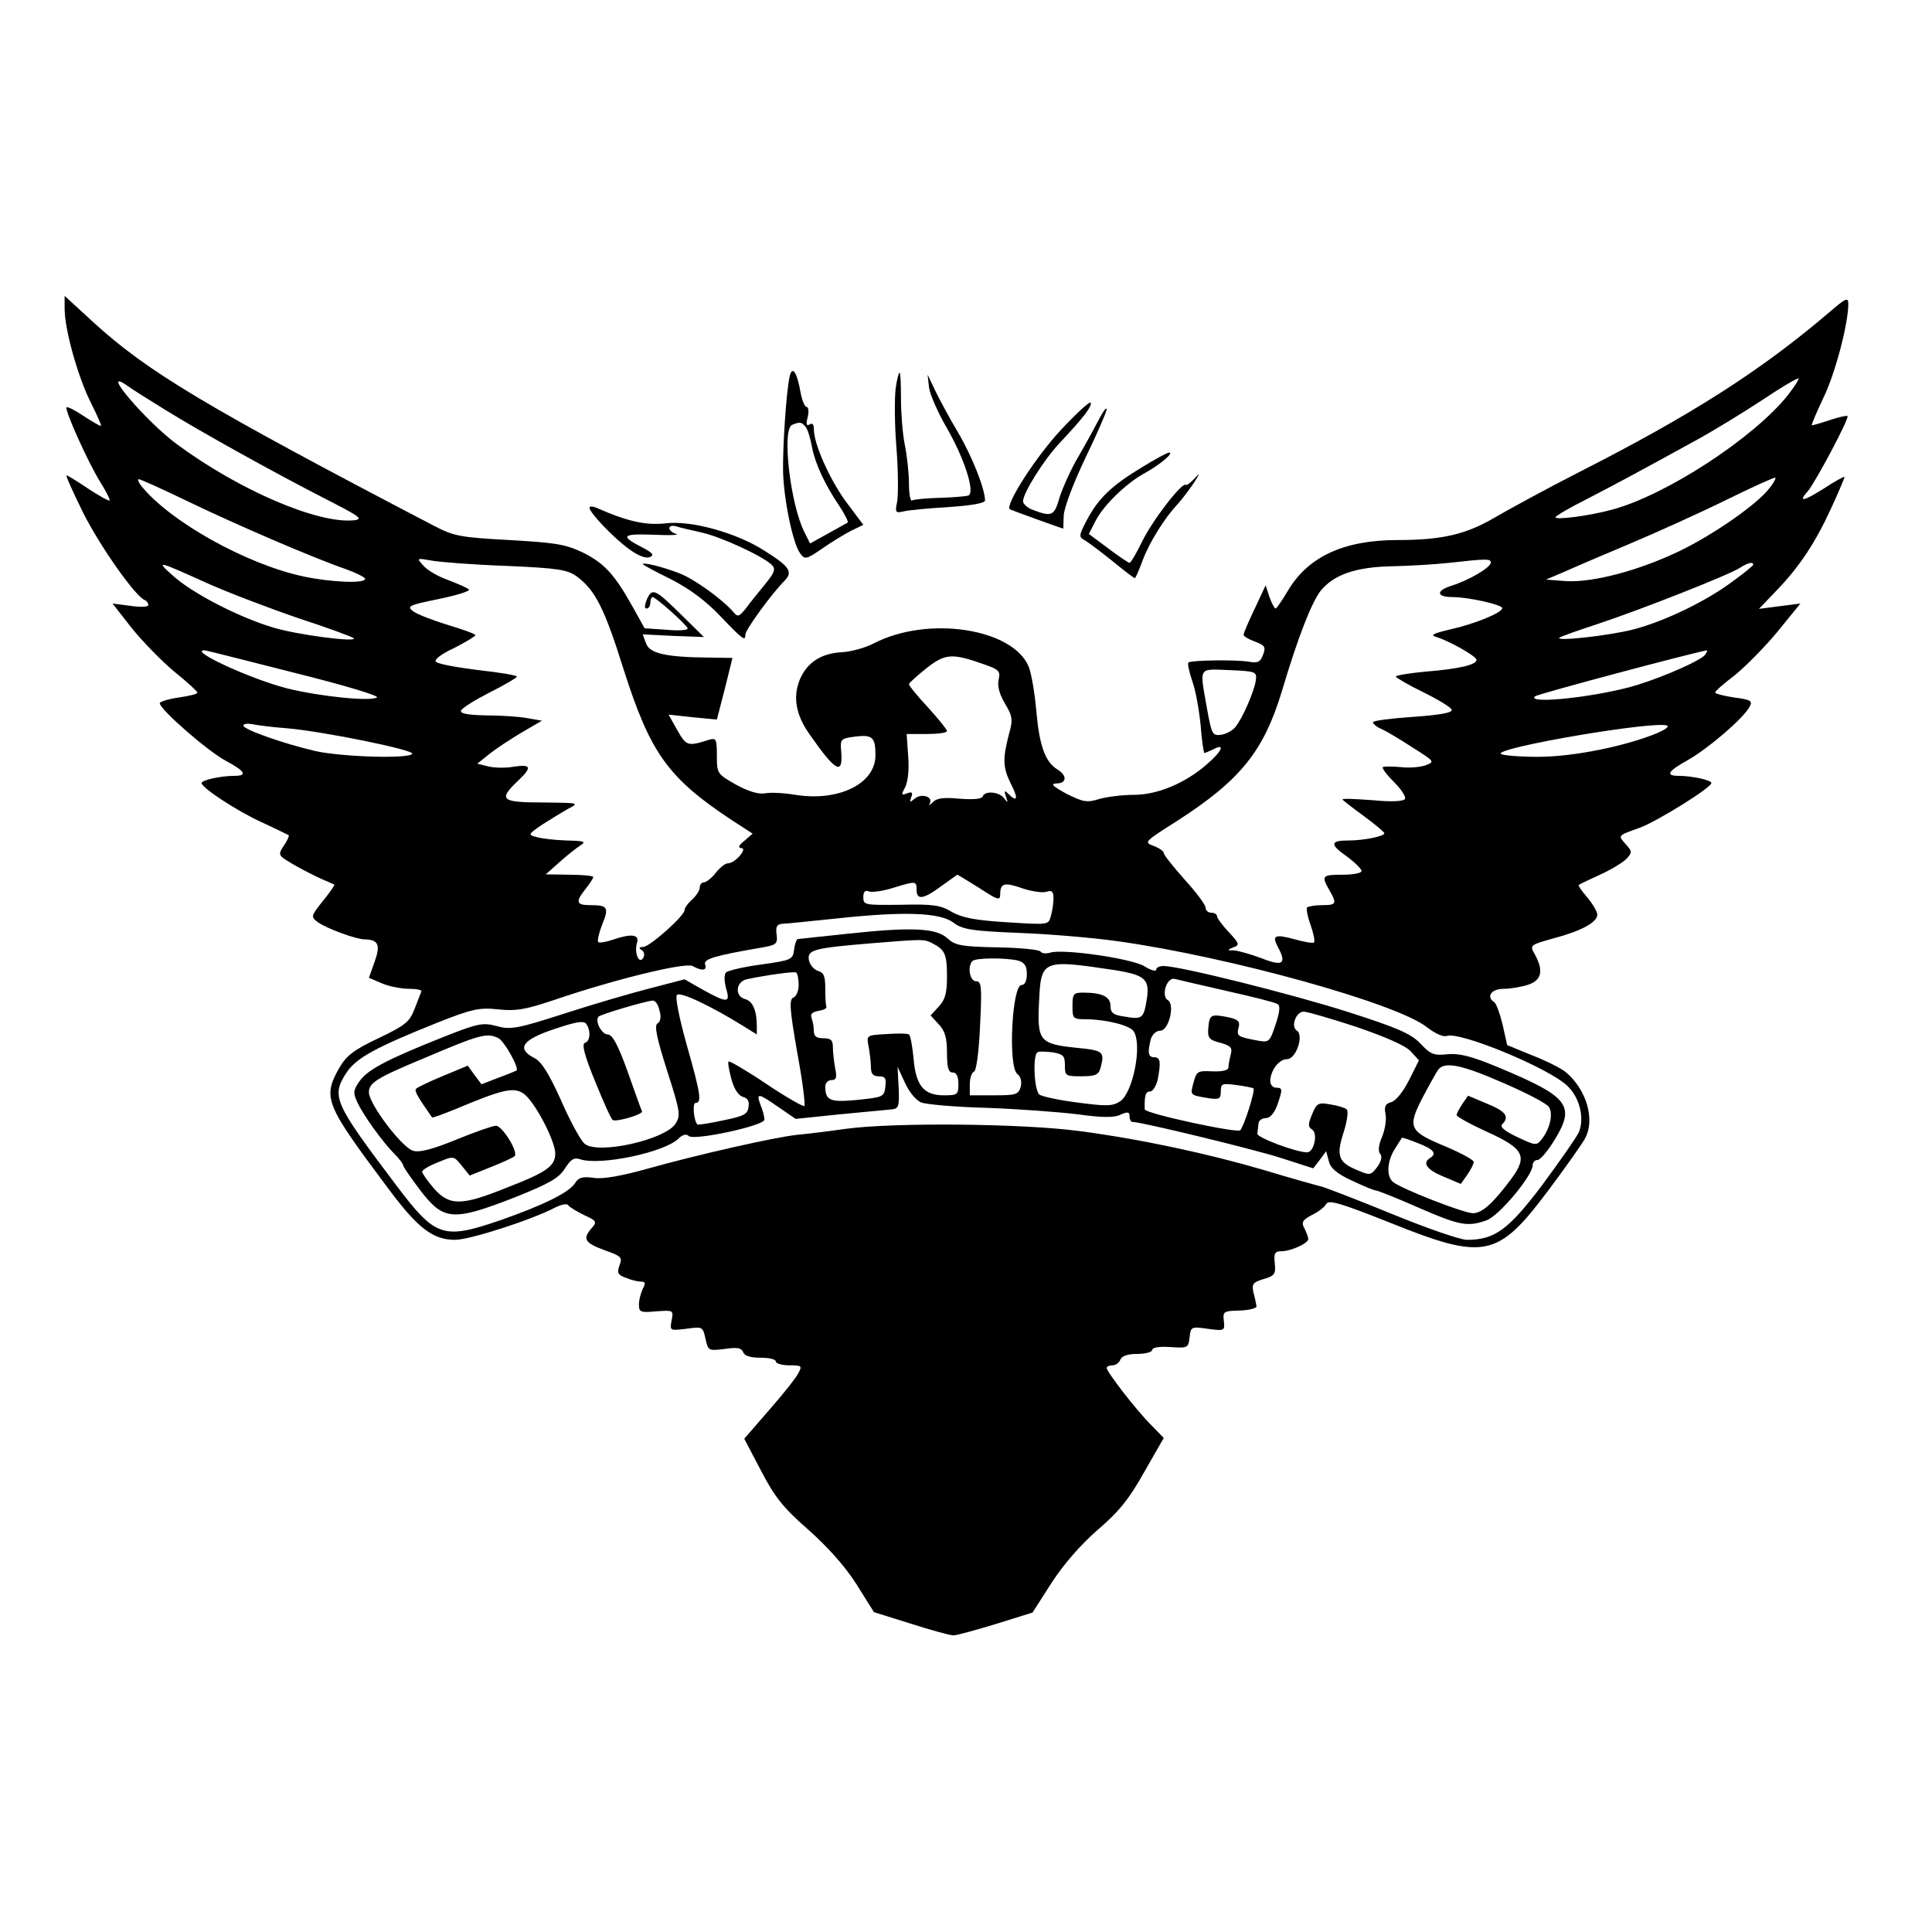 <?xml version="1.0" standalone="no"?>
<!DOCTYPE svg PUBLIC "-//W3C//DTD SVG 20010904//EN"
 "http://www.w3.org/TR/2001/REC-SVG-20010904/DTD/svg10.dtd">
<svg version="1.0" xmlns="http://www.w3.org/2000/svg"
 width="508pt" height="508pt" viewBox="0 0 508 508"
 preserveAspectRatio="xMidYMid meet">
<g transform="translate(0,508) scale(0.1,-0.1)"
fill="#000000" stroke="none">
<path d="M170 4267 c0 -53 35 -179 69 -246 17 -34 29 -61 26 -61 -3 0 -23 12
-45 26 -22 15 -42 25 -45 23 -6 -6 58 -148 89 -197 15 -24 26 -46 24 -48 -2
-2 -27 12 -56 31 -28 19 -54 35 -57 35 -3 0 17 -44 44 -99 45 -89 138 -221
162 -229 5 -2 9 -8 9 -13 0 -5 -21 -6 -47 -2 l-47 6 50 -64 c28 -35 78 -86
111 -114 34 -27 62 -53 62 -56 1 -4 -22 -9 -49 -13 -27 -4 -50 -11 -50 -15 0
-16 126 -126 173 -151 52 -28 59 -40 23 -40 -34 0 -86 -11 -86 -19 1 -13 94
-74 158 -103 37 -17 69 -33 71 -34 2 -2 -4 -15 -13 -28 -16 -25 -15 -25 27
-50 23 -13 56 -30 72 -37 17 -7 32 -14 34 -15 1 -2 -12 -21 -30 -43 -32 -40
-32 -42 -13 -56 22 -16 100 -45 123 -45 36 -1 42 -14 26 -59 l-15 -42 35 -15
c19 -8 51 -14 71 -14 19 0 34 -3 32 -7 -2 -5 -10 -25 -18 -46 -13 -34 -24 -43
-95 -77 -66 -31 -84 -46 -103 -78 -44 -79 -38 -94 128 -316 79 -106 118 -136
177 -136 38 0 200 52 263 85 16 8 31 11 34 6 3 -5 22 -16 42 -26 33 -15 34
-18 20 -34 -25 -28 -19 -39 33 -58 45 -16 48 -19 40 -40 -7 -20 -5 -25 17 -33
14 -6 32 -10 40 -10 11 0 12 -4 4 -19 -5 -11 -10 -29 -10 -41 0 -20 4 -22 46
-18 45 3 45 3 40 -24 -5 -27 -5 -27 38 -22 43 6 44 6 51 -26 7 -32 8 -32 50
-27 33 5 44 3 49 -8 3 -10 19 -15 46 -15 22 0 40 -4 40 -10 0 -5 16 -10 35
-10 33 0 35 -1 24 -21 -6 -12 -40 -55 -77 -97 l-65 -75 44 -84 c36 -69 58 -97
123 -154 50 -44 97 -96 127 -143 l47 -75 96 -30 c53 -17 104 -31 113 -31 9 0
59 14 112 30 l96 30 50 78 c31 48 77 101 122 140 56 48 83 82 122 152 l51 89
-34 35 c-39 39 -116 139 -116 149 0 4 7 7 15 7 9 0 18 7 21 15 4 10 20 15 45
15 21 0 39 5 39 11 0 6 19 9 48 7 45 -3 47 -2 50 26 3 28 5 28 48 22 44 -6 45
-5 42 21 -3 25 0 26 42 27 25 1 44 6 44 11 -1 6 -4 22 -8 36 -5 23 -2 27 27
36 28 8 32 13 29 41 -3 26 0 32 17 32 26 0 71 21 71 32 0 5 -5 18 -10 28 -9
16 -5 22 19 35 17 8 34 21 38 29 7 12 37 3 168 -49 249 -100 283 -93 417 86
47 63 90 124 96 136 27 50 3 129 -51 174 -12 10 -52 30 -88 44 l-66 27 -12 54
c-7 29 -17 56 -22 59 -22 14 -8 35 25 35 18 0 47 5 65 11 35 12 40 37 17 79
-14 25 -14 25 50 43 72 19 114 42 114 62 0 8 -12 28 -26 45 -15 17 -25 32 -23
33 2 2 28 14 56 27 29 13 60 32 70 42 15 17 15 19 -2 38 -21 24 -23 22 38 44
47 18 187 105 187 117 0 8 -52 19 -86 19 -36 0 -29 12 25 42 53 30 146 110
161 139 9 16 5 19 -40 25 -27 4 -50 10 -50 13 0 4 23 24 51 45 27 22 78 73
112 114 l61 75 -55 -7 -54 -7 46 48 c61 63 103 127 145 219 19 41 34 77 34 80
0 2 -25 -11 -55 -31 -54 -34 -68 -36 -41 -6 20 24 109 191 104 197 -3 2 -24
-3 -48 -11 -24 -8 -44 -14 -46 -13 -1 2 13 35 31 73 31 64 65 194 65 246 0 18
-6 16 -51 -23 -181 -154 -361 -269 -658 -420 -86 -44 -185 -98 -221 -119 -75
-44 -138 -59 -255 -59 -142 0 -236 -44 -289 -134 -15 -25 -29 -46 -32 -46 -3
0 -10 14 -16 30 l-10 31 -29 -62 c-16 -33 -29 -64 -29 -68 0 -4 13 -12 30 -18
26 -10 29 -14 21 -35 -7 -19 -14 -22 -37 -18 -35 6 -153 4 -159 -2 -3 -3 2
-25 10 -49 9 -24 18 -76 22 -116 3 -40 8 -73 10 -73 2 0 13 5 24 10 32 17 22
-6 -18 -40 -56 -49 -129 -80 -192 -80 -29 0 -70 -5 -91 -11 -32 -10 -42 -8
-86 14 -36 20 -43 26 -26 27 27 0 29 21 2 37 -32 20 -47 63 -55 153 -4 47 -13
99 -20 117 -42 101 -266 135 -408 61 -23 -12 -61 -22 -84 -23 -54 -3 -91 -27
-110 -72 -19 -47 -10 -95 28 -147 67 -96 86 -105 81 -42 -3 32 -2 34 35 39 47
6 55 -1 55 -49 0 -75 -97 -122 -210 -104 -30 5 -66 7 -80 4 -18 -3 -44 5 -77
23 -49 28 -50 29 -50 76 0 44 -2 47 -20 42 -57 -18 -60 -17 -84 25 l-23 41 64
-7 63 -6 21 81 20 81 -65 1 c-110 1 -153 11 -162 37 l-9 24 80 -4 81 -3 -58
57 c-71 70 -78 73 -92 42 -6 -15 -7 -24 -1 -24 6 0 10 7 10 15 0 8 3 15 6 15
8 0 88 -71 92 -82 2 -5 -22 -7 -54 -4 l-59 4 -30 54 c-49 88 -76 117 -132 145
-46 22 -72 26 -194 33 -128 7 -145 10 -197 37 -603 315 -754 405 -899 538
l-73 67 0 -35z m4531 -226 c-89 -112 -320 -263 -462 -301 -58 -16 -149 -28
-149 -20 0 3 37 25 83 48 77 40 115 60 297 160 41 23 115 68 165 101 49 33 92
58 94 56 2 -2 -11 -22 -28 -44z m-4266 -39 c92 -57 286 -165 427 -237 84 -43
94 -50 69 -53 -95 -10 -302 79 -466 200 -80 59 -205 205 -132 155 12 -9 58
-38 102 -65z m4218 -205 c-31 -42 -149 -124 -239 -167 -107 -51 -226 -82 -296
-78 l-53 4 40 17 c22 10 101 44 175 75 74 31 191 84 260 118 69 34 127 60 128
58 2 -1 -4 -14 -15 -27z m-4164 -33 c128 -62 337 -152 419 -180 28 -10 52 -22
52 -26 0 -13 -89 -9 -161 6 -151 32 -353 145 -428 239 -7 9 -10 17 -6 17 4 0
60 -25 124 -56z m843 -172 c137 -6 160 -10 185 -28 48 -36 72 -82 123 -245 70
-219 116 -284 282 -394 l57 -37 -22 -19 c-15 -12 -17 -18 -8 -19 18 0 -16 -40
-35 -40 -7 0 -21 -11 -32 -25 -11 -14 -25 -25 -31 -25 -6 0 -11 -6 -11 -13 0
-8 -9 -22 -20 -32 -11 -10 -20 -22 -20 -28 0 -15 -92 -97 -109 -97 -11 0 -12
-3 -4 -8 7 -4 9 -13 4 -21 -11 -18 -24 15 -16 40 7 22 -15 25 -64 8 -18 -6
-35 -9 -38 -6 -3 4 2 24 10 45 19 46 15 52 -30 52 -38 0 -41 8 -13 43 11 14
20 28 20 31 0 3 -28 6 -62 6 l-63 1 36 32 c19 17 44 37 55 44 16 10 11 12 -36
13 -30 1 -66 5 -79 9 -23 6 -23 7 15 33 22 14 53 33 69 42 29 15 27 15 -67 16
-110 0 -118 7 -68 55 40 38 38 46 -10 39 -21 -4 -52 -3 -67 1 l-28 7 30 24
c17 14 55 39 85 57 l55 32 -40 7 c-22 4 -71 7 -108 7 -47 1 -67 5 -65 12 2 7
36 28 75 48 40 20 72 39 72 42 1 3 -45 11 -101 17 -56 7 -106 16 -112 22 -5 5
13 20 48 36 31 16 56 31 56 34 0 3 -33 15 -73 27 -39 12 -81 28 -91 36 -17 13
-11 16 68 32 48 10 83 21 79 25 -4 4 -29 15 -55 25 -26 9 -55 26 -65 38 -18
20 -18 20 22 13 22 -4 111 -11 197 -14z m2588 9 c0 -13 -56 -46 -103 -61 -42
-13 -41 -30 3 -30 41 0 130 -20 130 -29 0 -12 -73 -42 -137 -56 -46 -11 -53
-15 -36 -20 35 -11 102 -49 105 -59 4 -13 -44 -25 -134 -32 -43 -4 -78 -10
-78 -13 1 -3 33 -22 72 -41 39 -19 73 -40 75 -46 3 -8 -31 -14 -102 -19 -58
-4 -105 -10 -105 -14 0 -4 10 -13 23 -18 13 -6 50 -28 82 -49 57 -36 58 -37
34 -46 -13 -5 -43 -8 -66 -5 -23 2 -44 2 -47 0 -3 -3 11 -21 30 -40 19 -19 32
-39 28 -44 -4 -6 -35 -8 -85 -3 -43 3 -79 5 -79 2 0 -2 25 -21 55 -43 30 -22
55 -43 55 -46 0 -8 -54 -19 -95 -19 -47 0 -49 -10 -5 -41 22 -16 40 -34 40
-39 0 -6 -22 -10 -50 -10 -54 0 -56 -3 -35 -40 21 -36 19 -40 -18 -40 -19 0
-36 -3 -40 -6 -3 -3 1 -24 9 -46 8 -23 12 -43 9 -46 -2 -3 -25 1 -50 8 -52 14
-61 11 -46 -18 25 -46 15 -54 -41 -32 -29 11 -62 20 -73 21 -19 0 -19 1 -2 8
17 6 16 10 -12 40 -17 18 -31 37 -31 42 0 5 -7 9 -15 9 -8 0 -15 6 -15 13 0 8
-25 41 -55 74 -30 34 -55 65 -55 70 0 5 -12 13 -27 19 -26 9 -24 11 63 66 166
107 227 183 275 342 42 141 77 230 101 262 35 43 92 63 188 65 47 1 114 5 150
9 98 11 110 11 110 1z m-3374 -55 c56 -25 164 -66 240 -92 77 -25 141 -49 144
-52 12 -12 -153 9 -215 29 -89 27 -209 89 -260 135 -46 41 -44 41 91 -20z
m4064 49 c0 -2 -25 -23 -56 -45 -68 -51 -178 -104 -259 -125 -61 -16 -204 -32
-195 -22 3 3 48 19 100 36 115 38 348 130 375 148 20 13 35 17 35 8z m-3836
-284 c136 -34 225 -61 217 -65 -18 -11 -152 3 -236 24 -95 24 -262 101 -217
100 4 0 110 -27 236 -59z m3710 48 c-9 -14 -102 -56 -179 -80 -100 -31 -293
-52 -269 -30 6 6 412 114 452 121 2 0 0 -5 -4 -11z m-1896 -26 c38 -13 43 -18
38 -39 -4 -16 1 -38 16 -63 21 -36 22 -43 10 -85 -16 -63 -15 -85 7 -129 19
-37 16 -48 -8 -24 -10 10 -11 8 -6 -8 6 -16 5 -17 -4 -5 -12 18 -51 22 -57 6
-3 -7 -24 -9 -62 -6 -43 4 -60 1 -70 -10 -8 -8 -11 -9 -7 -2 9 17 -22 27 -40
12 -13 -11 -14 -10 -9 4 5 12 2 15 -11 10 -15 -6 -16 -4 -5 16 7 14 11 46 8
81 l-4 59 53 0 c29 0 53 3 53 8 0 4 -23 32 -50 62 -28 30 -50 57 -50 61 0 3
21 22 46 42 50 39 67 40 152 10z m714 -42 c-4 -29 -35 -100 -54 -123 -7 -9
-24 -18 -37 -20 -23 -3 -25 1 -37 67 -20 114 -25 106 59 103 69 -3 72 -4 69
-27z m-2547 -126 c94 -8 335 -57 329 -67 -9 -14 -186 -8 -254 7 -86 20 -190
57 -190 67 0 5 10 6 23 4 12 -3 54 -8 92 -11z m3604 -12 c-84 -35 -222 -63
-315 -63 -51 0 -95 4 -98 8 -10 17 409 88 438 74 5 -3 -7 -11 -25 -19z m-1784
-408 c49 -32 55 -34 55 -16 0 29 11 32 59 15 24 -8 52 -12 62 -9 15 5 19 1 19
-17 0 -13 -3 -34 -7 -47 -6 -23 -6 -23 -115 -16 -84 5 -118 12 -145 27 -29 18
-50 21 -134 19 -95 -1 -99 -1 -99 20 0 15 5 19 15 15 8 -3 36 1 62 9 62 19 63
19 63 -5 0 -27 18 -25 65 10 22 16 41 29 42 30 2 0 27 -16 58 -35z m-68 -91
c24 -18 48 -22 173 -27 80 -3 197 -13 260 -22 292 -41 733 -163 812 -226 22
-17 43 -26 52 -23 33 13 268 -84 317 -131 33 -31 46 -86 30 -123 -7 -14 -50
-76 -96 -138 -89 -118 -125 -144 -198 -144 -17 0 -104 30 -192 66 -88 36 -173
69 -190 74 -16 4 -84 23 -150 43 -150 44 -327 82 -487 103 -150 20 -486 23
-613 6 -49 -7 -108 -14 -130 -16 -57 -6 -261 -52 -389 -88 -71 -20 -121 -29
-145 -25 -29 4 -40 1 -49 -14 -16 -25 -86 -59 -198 -98 -149 -51 -169 -44
-271 91 -166 220 -173 235 -131 299 26 38 78 66 238 130 93 37 111 40 160 35
46 -5 70 -1 145 24 161 55 346 100 366 90 25 -14 39 -12 33 4 -5 14 24 23 146
44 42 7 45 10 42 35 -3 20 1 27 15 28 10 0 74 7 143 14 176 19 271 16 307 -11z"/>
<path d="M2230 2625 c-69 -7 -128 -14 -132 -14 -4 -1 -8 -13 -10 -28 -3 -26
-7 -28 -86 -39 -46 -6 -88 -16 -93 -21 -5 -5 -5 -22 0 -41 12 -40 4 -40 -60
-5 l-49 28 -92 -24 c-51 -13 -153 -43 -227 -67 -121 -39 -139 -42 -175 -32
-37 10 -50 7 -141 -29 -148 -59 -197 -85 -219 -115 -17 -24 -18 -31 -7 -55 15
-34 68 -107 99 -138 12 -12 22 -25 22 -29 0 -4 21 -34 46 -67 61 -79 85 -81
251 -16 87 35 112 49 128 74 16 25 24 30 40 25 52 -18 224 18 260 55 10 10 20
12 26 6 13 -13 199 27 199 43 0 7 -4 24 -10 38 -12 33 -8 33 47 -5 l45 -31
116 12 c65 6 126 12 137 13 18 2 20 8 18 57 l-3 55 20 -43 c11 -24 29 -46 43
-51 13 -5 91 -12 173 -14 82 -3 189 -11 238 -17 64 -9 96 -9 112 -1 19 8 24 8
24 -4 0 -8 3 -15 8 -15 23 0 320 -72 391 -95 l84 -27 17 22 17 23 7 -26 c4
-18 21 -33 60 -51 30 -14 58 -26 63 -26 5 0 55 -20 112 -45 110 -48 130 -51
179 -34 33 11 122 118 122 145 0 8 6 14 13 14 7 0 28 25 46 55 54 89 35 112
-153 190 -67 28 -100 36 -130 33 -36 -4 -45 0 -71 28 -25 26 -59 41 -190 83
-151 48 -443 121 -486 121 -10 0 -19 -4 -19 -10 0 -5 -15 -1 -32 10 -35 20
-214 46 -247 35 -11 -3 -22 -2 -25 3 -3 5 -54 10 -113 11 -95 2 -111 5 -131
23 -29 28 -94 31 -262 13z m223 -26 c32 -17 37 -28 37 -88 0 -43 -5 -60 -22
-78 l-21 -23 21 -23 c17 -18 22 -36 22 -75 0 -40 4 -52 15 -52 10 0 15 -10 15
-30 0 -28 -2 -30 -38 -30 -53 0 -74 25 -80 98 -3 31 -8 59 -12 62 -5 3 -31 3
-60 1 -52 -3 -52 -3 -46 -33 3 -17 6 -41 6 -54 0 -18 6 -24 21 -24 16 0 20 -5
17 -27 -3 -27 -6 -28 -73 -35 -72 -7 -85 -2 -85 35 0 9 7 17 16 17 13 0 15 7
10 31 -3 17 -6 42 -6 55 0 19 -5 24 -25 24 -18 0 -25 5 -25 19 0 11 -3 26 -6
34 -4 11 2 16 18 19 13 2 22 6 21 11 -2 4 -3 25 -3 48 0 32 -4 42 -19 46 -10
3 -21 15 -24 28 -5 28 12 32 167 45 136 11 136 11 159 -1z m225 -45 c16 -5 22
-14 22 -35 0 -18 -5 -29 -14 -29 -25 0 -36 -215 -11 -234 9 -7 12 -19 9 -33
-6 -21 -12 -23 -70 -23 l-64 0 0 29 c0 16 5 31 11 33 6 2 13 51 16 121 5 104
4 117 -11 117 -16 0 -23 39 -9 53 8 9 90 9 121 1z m254 -25 c80 -13 92 -24 83
-79 -8 -48 -12 -51 -58 -43 -30 4 -37 10 -37 28 0 24 -22 35 -72 35 -25 0 -28
-3 -28 -35 0 -34 1 -35 38 -35 52 -1 113 -16 123 -32 23 -35 -2 -162 -36 -184
-20 -13 -36 -13 -112 -3 -48 6 -94 16 -100 21 -14 11 -18 104 -5 111 4 3 22 2
40 0 28 -5 32 -9 32 -34 0 -28 2 -29 44 -29 37 0 45 4 50 23 11 42 7 45 -64
52 -96 10 -103 18 -98 118 5 114 7 115 200 86z m-832 -39 c0 -15 -6 -30 -14
-33 -11 -5 -10 -29 10 -143 14 -75 22 -139 19 -142 -2 -3 -48 23 -100 58 -52
35 -97 61 -99 59 -3 -2 1 -23 7 -46 7 -26 18 -43 30 -47 13 -3 18 -12 15 -27
-2 -19 -13 -24 -67 -35 -36 -8 -66 -12 -67 -11 -10 10 -14 57 -5 57 17 0 13
25 -24 155 -20 72 -30 124 -25 129 9 9 89 -29 173 -81 l37 -23 0 22 c0 41 -11
66 -31 71 -27 7 -25 45 4 52 52 11 123 21 130 18 4 -2 7 -17 7 -33z m1127 -16
c67 -15 127 -30 132 -34 8 -4 6 -21 -5 -54 -16 -48 -17 -48 -53 -41 -47 9 -50
11 -44 34 4 16 -2 21 -31 27 -43 8 -46 6 -49 -31 -2 -24 3 -30 32 -37 28 -8
32 -13 27 -31 -3 -12 -6 -27 -6 -34 0 -7 -15 -11 -42 -10 -38 2 -42 0 -49 -27
-10 -36 -11 -35 35 -43 32 -5 36 -3 36 17 0 21 3 22 41 17 22 -3 43 -7 45 -9
5 -5 -25 -100 -35 -110 -8 -8 -250 44 -251 55 -1 36 2 47 14 47 7 0 16 14 20
31 9 47 7 59 -9 59 -16 0 -18 12 -9 48 4 12 14 22 25 22 22 0 39 68 20 80 -19
11 -3 62 18 56 9 -2 71 -17 138 -32z m-1493 -51 c5 -16 3 -29 -5 -34 -9 -5 -3
-36 25 -124 35 -109 36 -118 22 -140 -28 -42 -202 -81 -238 -53 -10 7 -38 58
-62 113 -32 71 -52 104 -71 113 -48 25 -32 48 52 76 59 20 79 23 85 13 12 -18
10 -45 -4 -49 -9 -3 -1 -34 27 -102 22 -54 42 -99 46 -101 9 -6 81 15 77 23
-2 4 -19 51 -38 105 -25 70 -40 97 -52 97 -16 0 -35 36 -24 47 6 6 124 41 142
42 7 1 15 -11 18 -26z m1832 -43 c76 -26 129 -49 143 -64 l22 -24 -26 -52
c-15 -30 -35 -55 -47 -58 -15 -4 -19 -11 -15 -31 3 -14 -1 -41 -9 -60 -9 -21
-11 -38 -5 -45 6 -7 3 -20 -8 -35 -17 -22 -19 -22 -54 -7 -48 20 -54 37 -34
99 9 28 13 55 8 60 -4 4 -23 10 -43 13 -32 6 -36 3 -48 -26 -11 -26 -11 -33 0
-40 16 -10 5 -60 -13 -60 -29 0 -132 39 -131 49 1 6 2 18 3 26 0 8 9 15 19 15
11 0 22 12 30 33 15 43 15 47 -3 47 -8 0 -15 8 -15 18 1 28 23 57 44 57 24 0
45 63 26 75 -17 11 -2 50 18 50 9 0 71 -18 138 -40z m-2255 -30 c16 -9 55 -79
47 -85 -2 -1 -23 -10 -48 -19 l-44 -17 -18 24 -18 25 -65 -27 c-36 -15 -68
-30 -71 -34 -5 -5 4 -21 42 -75 1 -2 28 8 60 21 126 53 154 59 180 42 28 -18
84 -124 84 -158 0 -33 -22 -49 -128 -90 -119 -48 -150 -48 -191 -2 -17 20 -31
40 -31 44 0 5 19 16 42 25 41 17 41 17 62 -9 l21 -26 55 22 c30 12 59 25 63
29 11 10 -32 80 -49 80 -8 0 -54 -16 -103 -36 -61 -25 -97 -35 -114 -30 -29 7
-117 123 -117 154 0 25 21 38 146 90 148 63 165 67 195 52z m2643 -118 c60
-26 114 -54 119 -63 11 -18 3 -55 -18 -83 -15 -19 -16 -19 -65 4 -34 16 -47
27 -40 34 20 20 9 34 -40 54 l-50 21 -15 -22 c-8 -12 -15 -25 -15 -29 0 -4 36
-24 80 -44 97 -44 107 -64 65 -122 -49 -66 -78 -92 -102 -92 -24 0 -188 64
-210 82 -18 15 -16 54 4 86 9 15 18 28 19 30 1 2 20 -5 43 -14 41 -16 50 -27
31 -39 -21 -13 -8 -31 36 -49 l45 -19 17 24 c9 13 17 28 17 34 0 5 -33 23 -73
40 -97 40 -102 50 -62 128 18 34 37 68 42 75 18 21 60 13 172 -36z"/>
<path d="M2076 4089 c-9 -44 -18 -183 -17 -249 2 -75 26 -190 45 -215 12 -17
16 -16 57 12 24 17 59 38 76 47 l33 16 -45 60 c-44 60 -85 153 -85 191 0 13
-4 18 -11 13 -9 -5 -10 1 -5 20 3 14 2 26 -3 26 -5 0 -12 17 -16 38 -9 53 -22
73 -29 41z m42 -131 c6 -7 13 -31 17 -53 8 -43 33 -98 73 -157 14 -21 23 -40
21 -42 -2 -1 -25 -14 -52 -29 l-47 -26 -14 28 c-38 73 -61 273 -33 284 20 8
24 8 35 -5z"/>
<path d="M2355 4058 c-3 -24 -3 -93 2 -154 5 -61 5 -126 2 -143 -6 -29 -5 -31
20 -25 14 3 68 8 119 11 57 4 92 10 92 17 0 31 -35 118 -71 179 -22 37 -49 87
-60 110 l-20 42 4 -35 c3 -19 24 -67 47 -106 46 -80 75 -170 56 -177 -6 -2
-40 -5 -75 -6 -36 -1 -68 -4 -73 -7 -4 -3 -8 17 -8 44 0 27 -5 74 -11 103 -6
30 -10 84 -10 122 0 37 -1 67 -4 67 -2 0 -7 -19 -10 -42z"/>
<path d="M2790 3950 c-64 -68 -147 -196 -135 -209 3 -2 135 -50 141 -51 0 0 0
16 1 35 1 20 25 84 57 151 31 64 56 122 56 128 -1 6 -9 -5 -19 -24 -10 -19
-34 -64 -54 -98 -21 -35 -43 -85 -51 -110 -14 -49 -20 -52 -72 -32 -13 5 -24
15 -24 22 0 22 56 111 97 154 62 66 84 95 81 105 -2 5 -37 -27 -78 -71z"/>
<path d="M3002 3851 c-81 -49 -114 -82 -144 -138 -22 -42 -22 -45 -5 -54 10
-6 43 -31 73 -55 29 -24 55 -44 58 -44 2 0 11 21 21 48 18 47 57 110 92 147
10 11 29 36 42 55 16 25 17 29 3 13 -11 -12 -22 -20 -24 -18 -9 9 -87 -92
-115 -149 -15 -31 -30 -56 -33 -56 -3 0 -28 17 -56 38 l-51 38 18 35 c21 41
81 99 129 125 40 22 78 54 64 54 -5 0 -38 -18 -72 -39z"/>
<path d="M1550 3745 c0 -13 63 -79 103 -108 24 -18 45 -26 55 -22 13 5 9 11
-20 26 -58 30 -53 36 30 33 42 -2 69 -1 60 2 -10 3 -18 10 -18 15 0 6 8 8 18
5 9 -3 39 -10 66 -16 51 -11 161 -62 185 -85 11 -11 9 -19 -18 -52 -17 -21
-40 -49 -50 -63 -18 -22 -21 -23 -33 -9 -27 32 -104 88 -143 102 -43 17 -95
29 -95 24 0 -2 33 -20 74 -40 49 -25 92 -57 130 -97 60 -63 66 -67 66 -48 0
12 69 107 102 140 24 24 15 38 -52 80 -73 47 -192 80 -259 72 -53 -6 -102 5
-183 41 -10 4 -18 4 -18 0z"/>
</g>
</svg>
